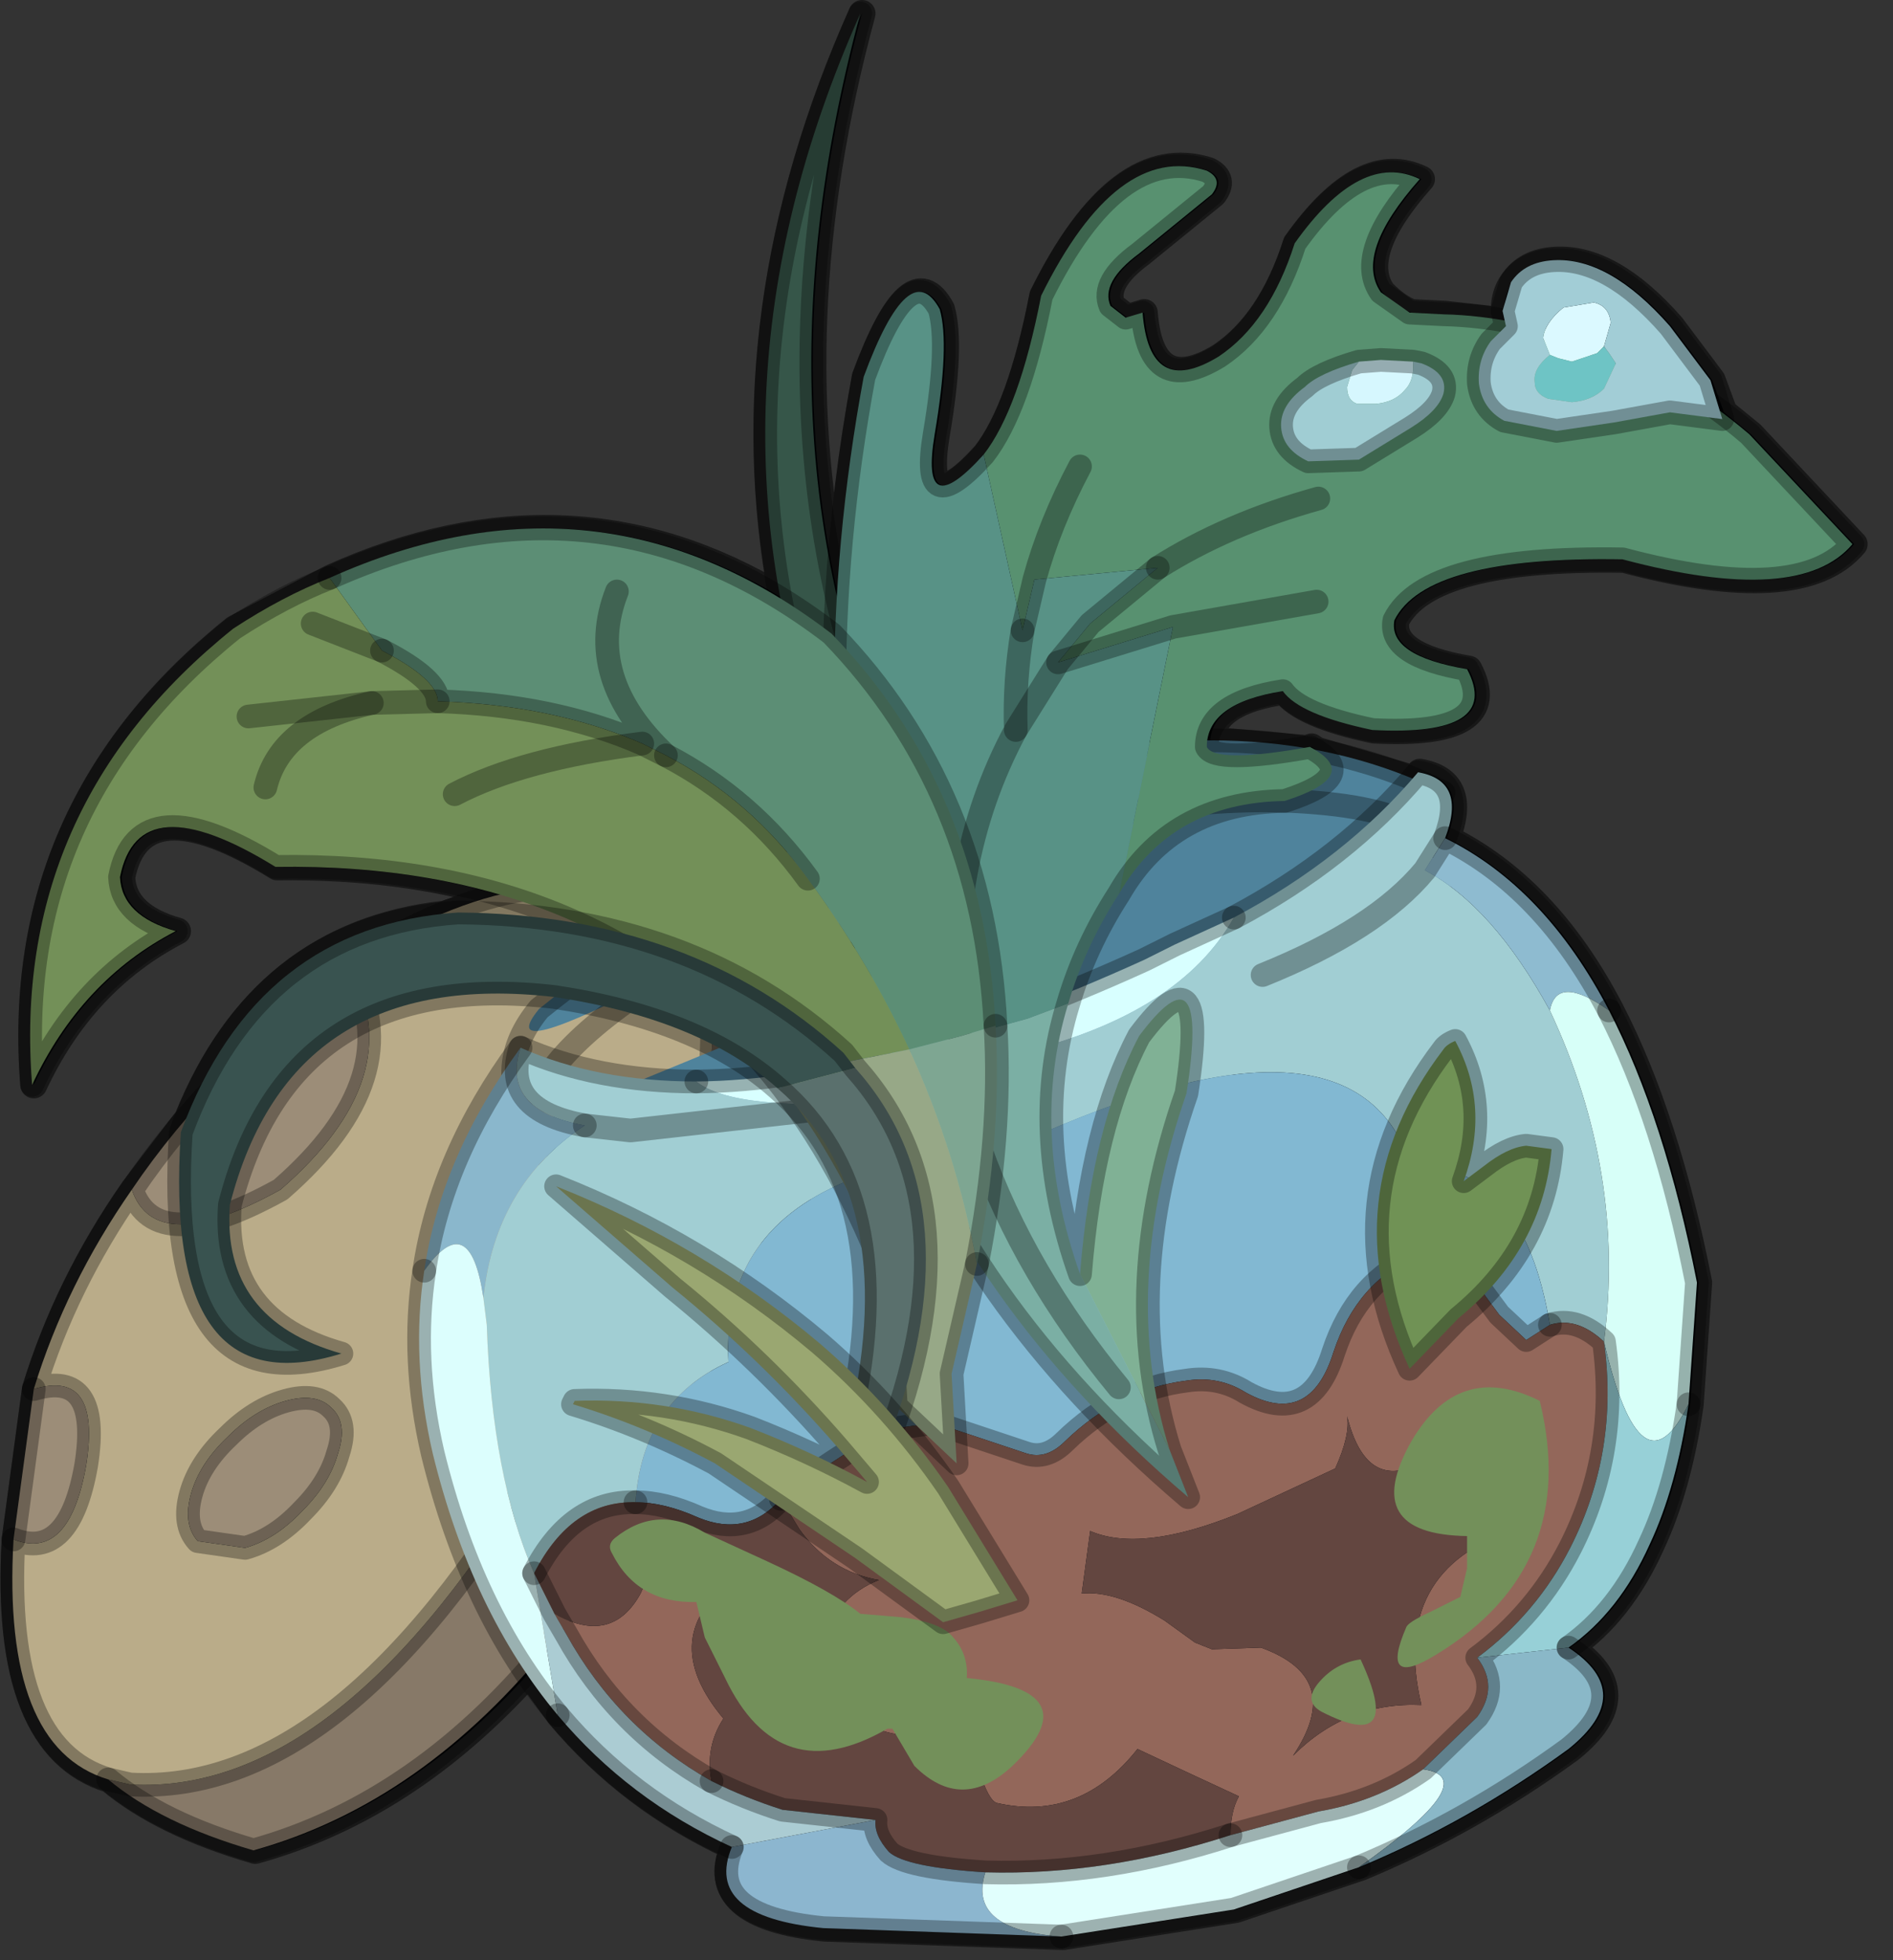 <?xml version="1.0" encoding="utf-8"?>
<svg version="1.1" id="Layer_1"
xmlns="http://www.w3.org/2000/svg"
xmlns:xlink="http://www.w3.org/1999/xlink"
width="56px" height="58px"
xml:space="preserve">
<rect width="100%" height="100%" fill="#333333" stroke="none"/>
<g id="PathID_52" transform="matrix(1, 0, 0, 1, 16.65, 23.45)">
<path style="fill:#00050B;fill-opacity:1" d="M19.25 -17.7L17.1 -15.95Q15.95 -15.1 16.25 -14.4L16.7 -14.05L17.2 -14.2Q17.4 -11.65 19.45 -12.9Q20.95 -13.9 21.7 -16.25Q23.65 -19 25.4 -18.15Q23.45 -15.95 24.25 -14.8Q24.7 -14.35 25.1 -14.2L26.1 -14.15L27.9 -13.95L27.85 -14.25Q27.85 -14.75 28.1 -15.1Q28.5 -15.7 29.35 -15.75Q31 -15.85 32.8 -13.8L34 -12.2L34.35 -11.25L35.15 -10.6L38.2 -7.35Q36.65 -5.5 31.4 -6.9Q25.6 -7 24.65 -5.1Q24.45 -4.05 26.8 -3.65Q27.85 -1.65 24 -1.85Q21.85 -2.3 21.35 -3Q19.25 -2.7 19.15 -1.55L22 -1.3L22.15 -1.35L22.3 -1.25L25.2 -0.4L25.35 -0.6Q26.8 -0.35 26.15 1.35Q29.1 2.8 31 6.45Q32.65 9.65 33.6 14.5L33.35 18.1Q33 20.55 32.2 22.25Q31.3 24.25 29.8 25.3Q31.85 26.65 29.8 28.3Q26.85 30.45 23.6 31.8L19.9 33.05L14.8 33.85L7.75 33.6Q4.2 33.25 5.05 31.2Q2 29.8 -0.1 27.3L-1 26.05Q-4.6 30.05 -9.1 31.3Q-11.85 30.5 -13.4 29.2Q-16.55 28.25 -16.2 22.1L-15.6 17.65Q-14.65 14.55 -12.7 11.75L-11.1 9.65Q-8.9 4.2 -3.5 3.6L-1.8 3.05Q-4.8 2.15 -8.45 2.2Q-12.5 -0.3 -13.05 2.5Q-13 3.65 -11.4 4.1Q-14.2 5.55 -15.65 8.65Q-16.3 0.45 -9.7 -4.85L-6.85 -6.35Q0.25 -9.55 6.5 -5.75Q4.9 -14.2 8.85 -23.05Q6.35 -13.8 8.15 -5.8Q8.35 -9.05 8.95 -12.3Q10.3 -15.95 11.2 -14.3Q11.5 -13.25 11.05 -10.6Q10.6 -7.9 12.5 -10Q13.55 -11.35 14.2 -14.7Q16.45 -19.25 19.1 -18.4Q19.6 -18.15 19.25 -17.7" />
<path style="fill:none;stroke-width:0.8;stroke-linecap:round;stroke-linejoin:round;stroke-miterlimit:3;stroke:#000000;stroke-opacity:0.529" d="M19.25 -17.7L17.1 -15.95Q15.95 -15.1 16.25 -14.4L16.7 -14.05L17.2 -14.2Q17.4 -11.65 19.45 -12.9Q20.95 -13.9 21.7 -16.25Q23.65 -19 25.4 -18.15Q23.45 -15.95 24.25 -14.8Q24.7 -14.35 25.1 -14.2L26.1 -14.15L27.9 -13.95L27.85 -14.25Q27.85 -14.75 28.1 -15.1Q28.5 -15.7 29.35 -15.75Q31 -15.85 32.8 -13.8L34 -12.2L34.35 -11.25L35.15 -10.6L38.2 -7.35Q36.65 -5.5 31.4 -6.9Q25.6 -7 24.65 -5.1Q24.45 -4.05 26.8 -3.65Q27.85 -1.65 24 -1.85Q21.85 -2.3 21.35 -3Q19.25 -2.7 19.15 -1.55L22 -1.3L22.15 -1.35L22.3 -1.25L25.2 -0.4L25.35 -0.6Q26.8 -0.35 26.15 1.35Q29.1 2.8 31 6.45Q32.65 9.65 33.6 14.5L33.35 18.1Q33 20.55 32.2 22.25Q31.3 24.25 29.8 25.3Q31.85 26.65 29.8 28.3Q26.85 30.45 23.6 31.8L19.9 33.05L14.8 33.85L7.75 33.6Q4.2 33.25 5.05 31.2Q2 29.8 -0.1 27.3L-1 26.05Q-4.6 30.05 -9.1 31.3Q-11.85 30.5 -13.4 29.2Q-16.55 28.25 -16.2 22.1L-15.6 17.65Q-14.65 14.55 -12.7 11.75L-11.1 9.65Q-8.9 4.2 -3.5 3.6L-1.8 3.05Q-4.8 2.15 -8.45 2.2Q-12.5 -0.3 -13.05 2.5Q-13 3.65 -11.4 4.1Q-14.2 5.55 -15.65 8.65Q-16.3 0.45 -9.7 -4.85L-6.85 -6.35Q0.25 -9.55 6.5 -5.75Q4.9 -14.2 8.85 -23.05Q6.35 -13.8 8.15 -5.8Q8.35 -9.05 8.95 -12.3Q10.3 -15.95 11.2 -14.3Q11.5 -13.25 11.05 -10.6Q10.6 -7.9 12.5 -10Q13.55 -11.35 14.2 -14.7Q16.45 -19.25 19.1 -18.4Q19.6 -18.15 19.25 -17.7z" />
</g>
<g id="PathID_53" transform="matrix(1, 0, 0, 1, 16.65, 23.45)">
<path style="fill:#877968;fill-opacity:1" d="M6.35 11.9Q0.9 28.5 -9.15 31.3Q-11.9 30.5 -13.45 29.2L-12.8 29.35Q-6.55 29.7 -0.65 19.7Q5.95 10 3.95 4.25L6.65 5.2Q7.85 8.35 6.35 11.9" />
<path style="fill:#BAAC89;fill-opacity:1" d="M-4.95 4.25Q0.55 1.3 3.95 4.25Q5.95 10 -0.65 19.7Q-6.55 29.7 -12.8 29.35L-13.45 29.2Q-16.6 28.25 -16.25 22.1Q-14.6 22.75 -14.1 19.9Q-13.65 17.05 -15.65 17.65Q-14.7 14.55 -12.75 11.75Q-12.05 13.8 -8.35 11.75Q-4.5 8.4 -6.3 5.2L-4.95 4.25M-10.8 22.15L-9.4 22.35Q-8.5 22.1 -7.7 21.25Q-6.9 20.45 -6.65 19.55Q-6.35 18.65 -6.85 18.2Q-7.3 17.75 -8.2 18Q-9.1 18.25 -9.9 19.05Q-10.75 19.85 -11 20.75Q-11.25 21.65 -10.8 22.15" />
<path style="fill:#9C8D78;fill-opacity:1" d="M-6.3 5.2Q-4.5 8.4 -8.35 11.75Q-12.05 13.8 -12.75 11.75Q-10.35 8.2 -6.3 5.2M-15.65 17.65Q-13.65 17.05 -14.1 19.9Q-14.6 22.75 -16.25 22.1L-15.65 17.65M-11 20.75Q-10.75 19.85 -9.9 19.05Q-9.1 18.25 -8.2 18Q-7.3 17.75 -6.85 18.2Q-6.35 18.65 -6.65 19.55Q-6.9 20.45 -7.7 21.25Q-8.5 22.1 -9.4 22.35L-10.8 22.15Q-11.25 21.65 -11 20.75" />
<path style="fill:none;stroke-width:0.7;stroke-linecap:round;stroke-linejoin:round;stroke-miterlimit:3;stroke:#000000;stroke-opacity:0.302" d="M3.95 4.25L6.65 5.2L6.35 4.45" />
<path style="fill:none;stroke-width:0.7;stroke-linecap:round;stroke-linejoin:round;stroke-miterlimit:3;stroke:#000000;stroke-opacity:0.302" d="M-13.45 29.2Q-11.9 30.5 -9.15 31.3Q0.9 28.5 6.35 11.9Q7.85 8.35 6.65 5.2" />
<path style="fill:none;stroke-width:0.7;stroke-linecap:round;stroke-linejoin:round;stroke-miterlimit:3;stroke:#000000;stroke-opacity:0.302" d="M-12.75 11.75Q-12.05 13.8 -8.35 11.75Q-4.5 8.4 -6.3 5.2Q-10.35 8.2 -12.75 11.75Q-14.7 14.55 -15.65 17.65Q-13.65 17.05 -14.1 19.9Q-14.6 22.75 -16.25 22.1Q-16.6 28.25 -13.45 29.2L-12.8 29.35Q-6.55 29.7 -0.65 19.7Q5.95 10 3.95 4.25Q0.55 1.3 -4.95 4.25L-6.3 5.2" />
<path style="fill:none;stroke-width:0.7;stroke-linecap:round;stroke-linejoin:round;stroke-miterlimit:3;stroke:#000000;stroke-opacity:0.302" d="M-11 20.75Q-10.75 19.85 -9.9 19.05Q-9.1 18.25 -8.2 18Q-7.3 17.75 -6.85 18.2Q-6.35 18.65 -6.65 19.55Q-6.9 20.45 -7.7 21.25Q-8.5 22.1 -9.4 22.35L-10.8 22.15Q-11.25 21.65 -11 20.75z" />
<path style="fill:none;stroke-width:0.7;stroke-linecap:round;stroke-linejoin:round;stroke-miterlimit:3;stroke:#000000;stroke-opacity:0.302" d="M-15.65 17.65L-16.25 22.1" />
</g>
<g id="PathID_54" transform="matrix(1, 0, 0, 1, 16.65, 23.45)">
<path style="fill:#4F839C;fill-opacity:1" d="M12.65 10.95Q7 12.5 3.05 12.15Q-0.4 11.85 -0.95 9.85Q-0.95 7.9 3.05 5.4Q-2.1 8.1 -0.7 6.4Q5.3 1.55 12.9 -0.6Q20.5 -2.75 26.05 0L25.65 1.3Q24.7 0.5 22.3 0.3Q26.25 1.8 26.25 2.6Q26.25 4.55 22.3 7Q18.3 9.45 12.65 10.95M22.3 0.3Q18.3 -0.05 12.65 1.45Q7 3 3.05 5.4Q-0.95 7.9 -0.95 9.85M3.05 5.4Q7 3 12.65 1.45Q18.3 -0.05 22.3 0.3Q24.7 0.5 25.65 1.3" />
<path style="fill:none;stroke-width:0.7;stroke-linecap:round;stroke-linejoin:round;stroke-miterlimit:3;stroke:#000000;stroke-opacity:0.302" d="M12.65 10.95Q7 12.5 3.05 12.15Q-0.4 11.85 -0.95 9.85Q-2.1 8.1 -0.7 6.4Q5.3 1.55 12.9 -0.6Q20.5 -2.75 26.05 0L25.65 1.3Q26.25 1.8 26.25 2.6Q26.25 4.55 22.3 7Q18.3 9.45 12.65 10.95z" />
<path style="fill:none;stroke-width:0.7;stroke-linecap:round;stroke-linejoin:round;stroke-miterlimit:3;stroke:#000000;stroke-opacity:0.302" d="M-0.95 9.85Q-0.95 7.9 3.05 5.4Q7 3 12.65 1.45Q18.3 -0.05 22.3 0.3Q24.7 0.5 25.65 1.3" />
</g>
<g id="PathID_55" transform="matrix(1, 0, 0, 1, 16.65, 23.45)">
<path style="fill:#365649;fill-opacity:1" d="M8.8 -23.05Q5.3 -10.05 10.25 0.4L7.85 -0.75Q3.7 -11.6 8.8 -23.05" />
<path style="fill:none;stroke-width:0.7;stroke-linecap:round;stroke-linejoin:round;stroke-miterlimit:3;stroke:#000000;stroke-opacity:0.302" d="M7.85 -0.75L10.25 0.4Q5.3 -10.05 8.8 -23.05Q3.7 -11.6 7.85 -0.75z" />
</g>
<g id="PathID_56" transform="matrix(1, 0, 0, 1, 16.65, 23.45)">
<path style="fill:#A1CED3;fill-opacity:1" d="M-0.85 23.1Q-2.1 20.25 -2.25 15.75L-2.35 14.95Q-2 11.6 0.65 9.85L2 10L9.6 9.15L2 10L0.65 9.85Q-1.85 9.4 -1.25 7.55Q1 8.55 3.95 8.55Q5.05 9.45 9.6 9.15L11.1 8.75L13.55 7.7Q18.25 6.55 19.85 3.7Q23.15 1.95 25.3 -0.6Q26.75 -0.35 26.1 1.35L25.5 2.3Q27.5 3.35 29.2 6.45Q31.45 11.25 30.8 16.25Q30 15.5 29.2 15.75Q28.4 10.95 25.1 11.05Q23.3 5.5 12.1 11.05L8.65 11.4Q4.7 12.9 4.9 16.85Q2.35 18 2.15 21Q0.25 20.95 -0.85 23.1M20.7 5.4Q24.05 4.05 25.5 2.3Q24.05 4.05 20.7 5.4" />
<path style="fill:#8EBBD0;fill-opacity:1" d="M26.1 1.35Q29.05 2.8 30.95 6.45Q29.4 5.35 29.2 6.45Q27.5 3.35 25.5 2.3L26.1 1.35" />
<path style="fill:#82B8D2;fill-opacity:1" d="M4 21.45Q3 21 2.15 21Q2.35 18 4.9 16.85Q4.7 12.9 8.65 11.4L12.1 11.05Q23.3 5.5 25.1 11.05Q28.4 10.95 29.2 15.75L28.5 16.2L27.7 15.45L26.7 14.1Q26.15 13.35 25.3 13.7Q23.5 14.45 22.8 16.55Q22.1 18.8 20.2 17.75Q19.4 17.25 18.45 17.4Q16.45 17.65 14.85 19.2Q14.3 19.75 13.7 19.55L11 18.65L9.55 18.85Q7.95 19.75 6.45 20.9Q5.45 22.05 4 21.45" />
<path style="fill:#93675A;fill-opacity:1" d="M30.8 16.25Q31.25 19.5 29.8 22.35Q28.8 24.3 27.05 25.6Q27.7 26.45 27.05 27.35L25.45 28.9Q24.1 29.85 22.35 30.15L19.75 30.85Q19.75 30.15 20 29.7L18.6 29.05L17 28.3Q15.3 30.45 12.85 29.9Q12.6 29.85 12.3 28.9L12 27.65Q9.05 28.55 7.75 26.3Q7.45 25.75 7.7 25.1Q8.1 23.8 9.35 23.3Q7.9 23.05 7 21.8L6.45 20.9Q7.95 19.75 9.55 18.85L11 18.65L13.7 19.55Q14.3 19.75 14.85 19.2Q16.45 17.65 18.45 17.4Q19.4 17.25 20.2 17.75Q22.1 18.8 22.8 16.55Q23.5 14.45 25.3 13.7Q26.15 13.35 26.7 14.1L27.7 15.45L28.5 16.2L29.2 15.75Q30 15.5 30.8 16.25M23.2 18.45Q23.3 19 22.85 20L19.95 21.35Q17.1 22.5 15.6 21.85L15.35 23.7Q16.35 23.6 17.8 24.5L18.7 25.15L19.2 25.35L20.65 25.3Q23.15 26.2 21.6 28.5Q23.2 26.9 25.4 27Q24.45 23 28.2 21.8Q26.8 20.1 27.4 17.95Q26.7 19.05 25.6 19.7Q23.8 20.85 23.2 18.45M-0.25 24.3Q1.45 25.25 2.3 23.7L2.7 22.8Q3.85 23.3 5.15 23.2Q2.7 24.95 4.75 27.4Q4.2 28.25 4.4 29.25Q1.65 27.7 0.1 24.9L-0.25 24.3" />
<path style="fill:#634640;fill-opacity:1" d="M12.5 31.95Q10.15 31.8 9.65 31.35Q9.2 30.85 9.25 30.4L6.5 30.1Q5.4 29.75 4.4 29.25Q4.2 28.25 4.75 27.4Q2.7 24.95 5.15 23.2Q3.85 23.3 2.7 22.8L2.3 23.7Q1.45 25.25 -0.25 24.3L-0.85 23.1Q0.25 20.95 2.15 21Q3 21 4 21.45Q5.45 22.05 6.45 20.9L7 21.8Q7.9 23.05 9.35 23.3Q8.1 23.8 7.7 25.1Q7.45 25.75 7.75 26.3Q9.05 28.55 12 27.65L12.3 28.9Q12.6 29.85 12.85 29.9Q15.3 30.45 17 28.3L18.6 29.05L20 29.7Q19.75 30.15 19.75 30.85Q16.05 32.05 12.5 31.95M25.6 19.7Q26.7 19.05 27.4 17.95Q26.8 20.1 28.2 21.8Q24.45 23 25.4 27Q23.2 26.9 21.6 28.5Q23.15 26.2 20.65 25.3L19.2 25.35L18.7 25.15L17.8 24.5Q16.35 23.6 15.35 23.7L15.6 21.85Q17.1 22.5 19.95 21.35L22.85 20Q23.3 19 23.2 18.45Q23.8 20.85 25.6 19.7" />
<path style="fill:#D7FFF8;fill-opacity:1" d="M33.55 14.5L33.3 18.1Q31.9 20.95 30.8 16.25Q31.45 11.25 29.2 6.45Q29.4 5.35 30.95 6.45Q32.6 9.65 33.55 14.5" />
<path style="fill:#97D0D7;fill-opacity:1" d="M33.3 18.1Q32.95 20.55 32.15 22.25Q31.25 24.25 29.75 25.3L27.05 25.6Q28.8 24.3 29.8 22.35Q31.25 19.5 30.8 16.25Q31.9 20.95 33.3 18.1" />
<path style="fill:#D8FFFF;fill-opacity:1" d="M13.55 7.7L11.1 8.75L9.6 9.15Q5.05 9.45 3.95 8.55Q9.4 8.5 17.2 4.95L18.1 4.5L19.85 3.7Q18.25 6.55 13.55 7.7" />
<path style="fill:#8CB6CF;fill-opacity:1" d="M7.7 33.6Q4.15 33.25 5 31.2L9.25 30.4Q9.2 30.85 9.65 31.35Q10.15 31.8 12.5 31.95Q11.95 33.65 14.75 33.85L7.7 33.6" />
<path style="fill:#E1FFFD;fill-opacity:1" d="M23.55 31.8L19.85 33.05L14.75 33.85Q11.95 33.65 12.5 31.95Q16.05 32.05 19.75 30.85L22.35 30.15Q24.1 29.85 25.45 28.9Q27.3 29.15 23.55 31.8" />
<path style="fill:#ABCCD3;fill-opacity:1" d="M-0.15 27.3L-0.85 23.1L-0.25 24.3L0.1 24.9Q1.65 27.7 4.4 29.25Q5.4 29.75 6.5 30.1L9.25 30.4L5 31.2Q1.95 29.8 -0.15 27.3" />
<path style="fill:#8AB8C8;fill-opacity:1" d="M29.75 25.3Q31.8 26.65 29.75 28.3Q26.8 30.45 23.55 31.8Q27.3 29.15 25.45 28.9L27.05 27.35Q27.7 26.45 27.05 25.6L29.75 25.3" />
<path style="fill:#DCFEFD;fill-opacity:1" d="M-3.85 19.55Q-4.5 16.75 -4.1 14.15Q-2.75 12.25 -2.35 14.95L-2.25 15.75Q-2.1 20.25 -0.85 23.1L-0.15 27.3Q-2.7 24.25 -3.85 19.55" />
<path style="fill:#8AB7CC;fill-opacity:1" d="M0.65 9.85Q-2 11.6 -2.35 14.95Q-2.75 12.25 -4.1 14.15Q-3.6 10.75 -1.25 7.55Q-1.85 9.4 0.65 9.85" />
<path style="fill:none;stroke-width:0.7;stroke-linecap:round;stroke-linejoin:round;stroke-miterlimit:3;stroke:#000000;stroke-opacity:0.302" d="M30.95 6.45Q29.05 2.8 26.1 1.35L25.5 2.3Q24.05 4.05 20.7 5.4" />
<path style="fill:none;stroke-width:0.7;stroke-linecap:round;stroke-linejoin:round;stroke-miterlimit:3;stroke:#000000;stroke-opacity:0.302" d="M6.45 20.9Q7.95 19.75 9.55 18.85L11 18.65L13.7 19.55Q14.3 19.75 14.85 19.2Q16.45 17.65 18.45 17.4Q19.4 17.25 20.2 17.75Q22.1 18.8 22.8 16.55Q23.5 14.45 25.3 13.7Q26.15 13.35 26.7 14.1L27.7 15.45L28.5 16.2L29.2 15.75" />
<path style="fill:none;stroke-width:0.7;stroke-linecap:round;stroke-linejoin:round;stroke-miterlimit:3;stroke:#000000;stroke-opacity:0.302" d="M2.15 21Q3 21 4 21.45Q5.45 22.05 6.45 20.9" />
<path style="fill:none;stroke-width:0.7;stroke-linecap:round;stroke-linejoin:round;stroke-miterlimit:3;stroke:#000000;stroke-opacity:0.302" d="M19.75 30.85L22.35 30.15Q24.1 29.85 25.45 28.9L27.05 27.35Q27.7 26.45 27.05 25.6Q28.8 24.3 29.8 22.35Q31.25 19.5 30.8 16.25Q30 15.5 29.2 15.75" />
<path style="fill:none;stroke-width:0.7;stroke-linecap:round;stroke-linejoin:round;stroke-miterlimit:3;stroke:#000000;stroke-opacity:0.302" d="M29.75 25.3Q31.25 24.25 32.15 22.25Q32.95 20.55 33.3 18.1" />
<path style="fill:none;stroke-width:0.7;stroke-linecap:round;stroke-linejoin:round;stroke-miterlimit:3;stroke:#000000;stroke-opacity:0.302" d="M33.3 18.1L33.55 14.5Q32.6 9.65 30.95 6.45" />
<path style="fill:none;stroke-width:0.7;stroke-linecap:round;stroke-linejoin:round;stroke-miterlimit:3;stroke:#000000;stroke-opacity:0.302" d="M19.85 3.7L18.1 4.5L17.2 4.95Q9.4 8.5 3.95 8.55" />
<path style="fill:none;stroke-width:0.7;stroke-linecap:round;stroke-linejoin:round;stroke-miterlimit:3;stroke:#000000;stroke-opacity:0.302" d="M9.6 9.15L11.1 8.75" />
<path style="fill:none;stroke-width:0.7;stroke-linecap:round;stroke-linejoin:round;stroke-miterlimit:3;stroke:#000000;stroke-opacity:0.302" d="M19.85 3.7Q23.15 1.95 25.3 -0.6Q26.75 -0.35 26.1 1.35" />
<path style="fill:none;stroke-width:0.7;stroke-linecap:round;stroke-linejoin:round;stroke-miterlimit:3;stroke:#000000;stroke-opacity:0.302" d="M0.65 9.85L2 10L9.6 9.15" />
<path style="fill:none;stroke-width:0.7;stroke-linecap:round;stroke-linejoin:round;stroke-miterlimit:3;stroke:#000000;stroke-opacity:0.302" d="M4.4 29.25Q5.4 29.75 6.5 30.1L9.25 30.4Q9.2 30.85 9.65 31.35Q10.15 31.8 12.5 31.95Q16.05 32.05 19.75 30.85" />
<path style="fill:none;stroke-width:0.7;stroke-linecap:round;stroke-linejoin:round;stroke-miterlimit:3;stroke:#000000;stroke-opacity:0.302" d="M14.75 33.85L19.85 33.05L23.55 31.8" />
<path style="fill:none;stroke-width:0.7;stroke-linecap:round;stroke-linejoin:round;stroke-miterlimit:3;stroke:#000000;stroke-opacity:0.302" d="M5 31.2Q4.15 33.25 7.7 33.6L14.75 33.85" />
<path style="fill:none;stroke-width:0.7;stroke-linecap:round;stroke-linejoin:round;stroke-miterlimit:3;stroke:#000000;stroke-opacity:0.302" d="M4.4 29.25Q1.65 27.7 0.1 24.9L-0.25 24.3L-0.85 23.1" />
<path style="fill:none;stroke-width:0.7;stroke-linecap:round;stroke-linejoin:round;stroke-miterlimit:3;stroke:#000000;stroke-opacity:0.302" d="M-0.15 27.3Q1.95 29.8 5 31.2" />
<path style="fill:none;stroke-width:0.7;stroke-linecap:round;stroke-linejoin:round;stroke-miterlimit:3;stroke:#000000;stroke-opacity:0.302" d="M23.55 31.8Q26.8 30.45 29.75 28.3Q31.8 26.65 29.75 25.3" />
<path style="fill:none;stroke-width:0.7;stroke-linecap:round;stroke-linejoin:round;stroke-miterlimit:3;stroke:#000000;stroke-opacity:0.302" d="M-1.25 7.55Q-3.6 10.75 -4.1 14.15" />
<path style="fill:none;stroke-width:0.7;stroke-linecap:round;stroke-linejoin:round;stroke-miterlimit:3;stroke:#000000;stroke-opacity:0.302" d="M0.65 9.85Q-1.85 9.4 -1.25 7.55Q1 8.55 3.95 8.55" />
<path style="fill:none;stroke-width:0.7;stroke-linecap:round;stroke-linejoin:round;stroke-miterlimit:3;stroke:#000000;stroke-opacity:0.302" d="M-4.1 14.15Q-4.5 16.75 -3.85 19.55Q-2.7 24.25 -0.15 27.3" />
<path style="fill:none;stroke-width:0.7;stroke-linecap:round;stroke-linejoin:round;stroke-miterlimit:3;stroke:#000000;stroke-opacity:0.302" d="M2.15 21Q0.25 20.95 -0.85 23.1" />
</g>
<g id="PathID_57" transform="matrix(1, 0, 0, 1, 16.65, 23.45)">
<path style="fill:#73905A;fill-opacity:1" d="M26.55 23.8L26.75 22.95L26.75 22Q23.55 21.95 25.1 19.2Q26.5 16.8 28.9 18Q30.1 22.9 25.85 25.5Q24.15 26.55 24.95 24.7Q25 24.55 25.65 24.25L26.55 23.8M10 24.4Q11.2 24.55 11.55 25Q12 25.5 11.95 26.2Q15.65 26.55 13.3 28.8Q11.8 30.2 10.4 28.8L9.75 27.7L9.6 27.7Q6.4 29.55 4.8 26.2L4.2 25L3.95 23.95Q2.2 24 1.45 22.5Q1.3 22.25 1.55 22.05Q2.8 21.05 4.2 21.9L6.05 22.75Q8 23.65 8.8 24.3L10 24.4M22.35 26.35Q22.85 25.75 23.6 25.65Q24.9 28.45 22.45 27.2Q21.9 26.9 22.35 26.35" />
</g>
<g id="PathID_58" transform="matrix(1, 0, 0, 1, 16.65, 23.45)">
<path style="fill:#589170;fill-opacity:1" d="M18.05 -4.9L22.3 -5.65L18.05 -4.9L14.65 -3.85L15.6 -5L17.6 -6.65Q19.65 -7.95 22.35 -8.7Q19.65 -7.95 17.6 -6.65L13.95 -6.3Q14.4 -7.95 15.3 -9.65Q14.4 -7.95 13.95 -6.3L13.6 -4.8L12.45 -10Q13.5 -11.35 14.15 -14.7Q16.4 -19.25 19.05 -18.4Q19.55 -18.15 19.2 -17.7L17.05 -15.95Q15.9 -15.1 16.2 -14.4L16.65 -14.05L17.15 -14.2Q17.35 -11.65 19.4 -12.9Q20.9 -13.9 21.65 -16.25Q23.6 -19 25.35 -18.15Q23.4 -15.95 24.2 -14.8L25.05 -14.2L26.05 -14.15Q28.2 -14.1 30.7 -13.2Q33.05 -12.35 35.1 -10.6L38.15 -7.35Q36.6 -5.5 31.35 -6.9Q25.55 -7 24.6 -5.1Q24.4 -4.05 26.75 -3.65Q27.8 -1.65 23.95 -1.85Q21.8 -2.3 21.3 -3Q19.05 -2.65 19.05 -1.35Q19.3 -0.85 22.1 -1.35Q23.7 -0.5 21.35 0.25Q18 0.3 16.45 3L18.05 -4.9" />
<path style="fill:#589286;fill-opacity:1" d="M17.6 -6.65L15.6 -5L14.65 -3.85L13.4 -1.85L14.65 -3.85L18.05 -4.9L16.45 3Q15.45 4.55 14.95 6.25L13.75 6.7L11.75 7.25Q11.25 2.15 13.4 -1.85Q13.35 -3.3 13.6 -4.8Q13.35 -3.3 13.4 -1.85Q11.25 2.15 11.75 7.25Q10.3 7.65 9.45 8L9 6.55Q7.1 -2.6 8.9 -12.3Q10.25 -15.95 11.15 -14.3Q11.45 -13.25 11 -10.6Q10.55 -7.9 12.45 -10L13.6 -4.8L13.95 -6.3L17.6 -6.65" />
<path style="fill:#7BAFA4;fill-opacity:1" d="M11.75 7.25Q11.9 8.85 12.35 10.55Q13.65 14.2 16.45 17.6Q13.65 14.2 12.35 10.55Q11.9 8.85 11.75 7.25L13.75 6.7L14.95 6.25Q13.8 10 15.3 14.25L17.95 19.45L18.5 20.85Q11.7 15.05 9.45 8Q10.3 7.65 11.75 7.25" />
<path style="fill:#80B195;fill-opacity:1" d="M15.3 14.25Q15.65 9.85 17.05 7.2Q19.15 4.4 18.45 8.9Q16.45 14.65 17.95 19.45L15.3 14.25" />
<path style="fill:none;stroke-width:0.7;stroke-linecap:round;stroke-linejoin:round;stroke-miterlimit:3;stroke:#000000;stroke-opacity:0.302" d="M12.45 -10Q13.5 -11.35 14.15 -14.7Q16.4 -19.25 19.05 -18.4Q19.55 -18.15 19.2 -17.7L17.05 -15.95Q15.9 -15.1 16.2 -14.4L16.65 -14.05L17.15 -14.2Q17.35 -11.65 19.4 -12.9Q20.9 -13.9 21.65 -16.25Q23.6 -19 25.35 -18.15Q23.4 -15.95 24.2 -14.8L25.05 -14.2L26.05 -14.15Q28.2 -14.1 30.7 -13.2Q33.05 -12.35 35.1 -10.6L38.15 -7.35Q36.6 -5.5 31.35 -6.9Q25.55 -7 24.6 -5.1Q24.4 -4.05 26.75 -3.65Q27.8 -1.65 23.95 -1.85Q21.8 -2.3 21.3 -3Q19.05 -2.65 19.05 -1.35Q19.3 -0.85 22.1 -1.35Q23.7 -0.5 21.35 0.25Q18 0.3 16.45 3Q15.45 4.55 14.95 6.25Q13.8 10 15.3 14.25Q15.65 9.85 17.05 7.2Q19.15 4.4 18.45 8.9Q16.45 14.65 17.95 19.45L18.5 20.85Q11.7 15.05 9.45 8L9 6.55Q7.1 -2.6 8.9 -12.3Q10.25 -15.95 11.15 -14.3Q11.45 -13.25 11 -10.6Q10.55 -7.9 12.45 -10z" />
<path style="fill:none;stroke-width:0.7;stroke-linecap:round;stroke-linejoin:round;stroke-miterlimit:3;stroke:#000000;stroke-opacity:0.302" d="M13.6 -4.8L13.95 -6.3Q14.4 -7.95 15.3 -9.65" />
<path style="fill:none;stroke-width:0.7;stroke-linecap:round;stroke-linejoin:round;stroke-miterlimit:3;stroke:#000000;stroke-opacity:0.302" d="M11.75 7.25Q11.25 2.15 13.4 -1.85Q13.35 -3.3 13.6 -4.8" />
<path style="fill:none;stroke-width:0.7;stroke-linecap:round;stroke-linejoin:round;stroke-miterlimit:3;stroke:#000000;stroke-opacity:0.302" d="M13.4 -1.85L14.65 -3.85L15.6 -5L17.6 -6.65" />
<path style="fill:none;stroke-width:0.7;stroke-linecap:round;stroke-linejoin:round;stroke-miterlimit:3;stroke:#000000;stroke-opacity:0.302" d="M14.65 -3.85L18.05 -4.9L22.3 -5.65" />
<path style="fill:none;stroke-width:0.7;stroke-linecap:round;stroke-linejoin:round;stroke-miterlimit:3;stroke:#000000;stroke-opacity:0.302" d="M17.6 -6.65Q19.65 -7.95 22.35 -8.7" />
<path style="fill:none;stroke-width:0.7;stroke-linecap:round;stroke-linejoin:round;stroke-miterlimit:3;stroke:#000000;stroke-opacity:0.302" d="M16.45 17.6Q13.65 14.2 12.35 10.55Q11.9 8.85 11.75 7.25" />
</g>
<g id="PathID_59" transform="matrix(1, 0, 0, 1, 16.65, 23.45)">
<path style="fill:#5C8E75;fill-opacity:1" d="M-6.9 -6.35Q1.1 -9.95 7.95 -4.7Q12.45 -0.05 12.8 6.9L11.8 7.2L10.25 7.6Q9.05 5 7.25 2.55Q5.55 0.2 3.05 -1.1Q0.6 -3.4 1.6 -5.95Q0.6 -3.4 3.05 -1.1L2.35 -1.45Q-0.3 -2.6 -3.7 -2.7Q-3.7 -3.35 -5.35 -4.2L-6.9 -6.35" />
<path style="fill:#739058;fill-opacity:1" d="M7.25 2.55Q9.05 5 10.25 7.6L6.25 8.4Q1.1 2.05 -8.5 2.2Q-12.55 -0.3 -13.1 2.5Q-13.05 3.65 -11.45 4.1Q-14.25 5.55 -15.7 8.65Q-16.35 0.45 -9.75 -4.85Q-8.3 -5.8 -6.9 -6.35L-5.35 -4.2Q-3.7 -3.35 -3.7 -2.7Q-0.3 -2.6 2.35 -1.45L3.05 -1.1Q5.55 0.2 7.25 2.55M-7.4 -5L-5.35 -4.2L-7.4 -5M-3.7 -2.7L-5.65 -2.65L-9.3 -2.25L-5.65 -2.65L-3.7 -2.7M-8.8 -0.15Q-8.35 -2.05 -5.65 -2.65Q-8.35 -2.05 -8.8 -0.15M-3.2 0.05Q-1.2 -1 2.35 -1.45Q-1.2 -1 -3.2 0.05" />
<path style="fill:#7EA692;fill-opacity:1" d="M12.25 13.95Q11.65 10.65 10.25 7.6L11.8 7.2L12.8 6.9Q13 10.15 12.25 13.95" />
<path style="fill:#97A887;fill-opacity:1" d="M12.25 13.95L11.5 17.2L11.65 19.85L9.85 18.15L9.65 14.55Q8.3 10.95 6.25 8.4L10.25 7.6Q11.65 10.65 12.25 13.95" />
<path style="fill:none;stroke-width:0.7;stroke-linecap:round;stroke-linejoin:round;stroke-miterlimit:3;stroke:#000000;stroke-opacity:0.302" d="M-5.35 -4.2Q-3.7 -3.35 -3.7 -2.7Q-0.3 -2.6 2.35 -1.45L3.05 -1.1Q0.6 -3.4 1.6 -5.95" />
<path style="fill:none;stroke-width:0.7;stroke-linecap:round;stroke-linejoin:round;stroke-miterlimit:3;stroke:#000000;stroke-opacity:0.302" d="M12.8 6.9Q12.45 -0.05 7.95 -4.7Q1.1 -9.95 -6.9 -6.35" />
<path style="fill:none;stroke-width:0.7;stroke-linecap:round;stroke-linejoin:round;stroke-miterlimit:3;stroke:#000000;stroke-opacity:0.302" d="M-5.35 -4.2L-7.4 -5" />
<path style="fill:none;stroke-width:0.7;stroke-linecap:round;stroke-linejoin:round;stroke-miterlimit:3;stroke:#000000;stroke-opacity:0.302" d="M12.25 13.95L11.5 17.2L11.65 19.85L9.85 18.15L9.65 14.55Q8.3 10.95 6.25 8.4Q1.1 2.05 -8.5 2.2Q-12.55 -0.3 -13.1 2.5Q-13.05 3.65 -11.45 4.1Q-14.25 5.55 -15.7 8.65Q-16.35 0.45 -9.75 -4.85Q-8.3 -5.8 -6.9 -6.35" />
<path style="fill:none;stroke-width:0.7;stroke-linecap:round;stroke-linejoin:round;stroke-miterlimit:3;stroke:#000000;stroke-opacity:0.302" d="M7.25 2.55Q5.55 0.2 3.05 -1.1" />
<path style="fill:none;stroke-width:0.7;stroke-linecap:round;stroke-linejoin:round;stroke-miterlimit:3;stroke:#000000;stroke-opacity:0.302" d="M12.25 13.95Q13 10.15 12.8 6.9" />
<path style="fill:none;stroke-width:0.7;stroke-linecap:round;stroke-linejoin:round;stroke-miterlimit:3;stroke:#000000;stroke-opacity:0.302" d="M-9.3 -2.25L-5.65 -2.65L-3.7 -2.7" />
<path style="fill:none;stroke-width:0.7;stroke-linecap:round;stroke-linejoin:round;stroke-miterlimit:3;stroke:#000000;stroke-opacity:0.302" d="M-5.65 -2.65Q-8.35 -2.05 -8.8 -0.15" />
<path style="fill:none;stroke-width:0.7;stroke-linecap:round;stroke-linejoin:round;stroke-miterlimit:3;stroke:#000000;stroke-opacity:0.302" d="M2.35 -1.45Q-1.2 -1 -3.2 0.05" />
</g>
<g id="PathID_60" transform="matrix(1, 0, 0, 1, 16.65, 23.45)">
<path style="fill:#5A706D;fill-opacity:1" d="M9.5 19.5L8.5 18.5Q10 11.9 6.35 8.75L8.65 8.15Q12.35 12.3 9.5 19.5" />
<path style="fill:#395350;fill-opacity:1" d="M-0.25 6.05Q-8.05 5.15 -9.85 12.2Q-10.1 15.6 -6.55 16.6Q-11.85 18.25 -11.3 10.05Q-9.05 3.95 -3.1 3.55Q3.8 3.6 8.3 7.7L8.65 8.15L6.35 8.75Q4.05 6.7 -0.25 6.05" />
<path style="fill:none;stroke-width:0.7;stroke-linecap:round;stroke-linejoin:round;stroke-miterlimit:3;stroke:#000000;stroke-opacity:0.302" d="M8.65 8.15L8.3 7.7Q3.8 3.6 -3.1 3.55Q-9.05 3.95 -11.3 10.05Q-11.85 18.25 -6.55 16.6Q-10.1 15.6 -9.85 12.2Q-8.05 5.15 -0.25 6.05Q4.05 6.7 6.35 8.75Q10 11.9 8.5 18.5L9.5 19.5Q12.35 12.3 8.65 8.15z" />
</g>
<g id="PathID_61" transform="matrix(1, 0, 0, 1, 16.65, 23.45)">
<path style="fill:#709255;fill-opacity:1" d="M26.4 7.35Q27.45 9.3 26.65 11.5L27.25 11.05Q27.95 10.5 28.5 10.45L29.25 10.55Q29 13.5 26.5 15.55L25.05 17.05Q22.7 12 26.05 7.6Q26.15 7.45 26.4 7.35" />
<path style="fill:#9AA771;fill-opacity:1" d="M0.3 18.1L0.35 18Q3.05 17.9 5.55 18.8Q7.35 19.5 9 20.4L8.15 19.4Q5.9 16.8 3.25 14.65L-0.2 11.65Q4.1 13.35 7.6 16.3Q9.75 18.15 11.4 20.55L13.45 23.9L12.3 24.25L11.25 24.55L8.65 22.65L4.5 19.85Q2.45 18.75 0.3 18.1" />
<path style="fill:none;stroke-width:0.7;stroke-linecap:round;stroke-linejoin:round;stroke-miterlimit:3;stroke:#000000;stroke-opacity:0.302" d="M26.4 7.35Q27.45 9.3 26.65 11.5L27.25 11.05Q27.95 10.5 28.5 10.45L29.25 10.55Q29 13.5 26.5 15.55L25.05 17.05Q22.7 12 26.05 7.6Q26.15 7.45 26.4 7.35z" />
<path style="fill:none;stroke-width:0.7;stroke-linecap:round;stroke-linejoin:round;stroke-miterlimit:3;stroke:#000000;stroke-opacity:0.302" d="M4.5 19.85L8.65 22.65L11.25 24.55L12.3 24.25L13.45 23.9L11.4 20.55Q9.75 18.15 7.6 16.3Q4.1 13.35 -0.2 11.65L3.25 14.65Q5.9 16.8 8.15 19.4L9 20.4Q7.35 19.5 5.55 18.8Q3.05 17.9 0.35 18L0.3 18.1Q2.45 18.75 4.5 19.85z" />
</g>
<g id="PathID_62" transform="matrix(1, 0, 0, 1, 16.65, 23.45)">
<path style="fill:#DBF9FF;fill-opacity:1" d="M30.6 -13L29.85 -12.75L29.45 -12.85L29.2 -12.95L29 -13.45Q29.05 -13.9 29.6 -14.35L30.5 -14.5Q30.95 -14.4 31 -13.9L30.8 -13.2L30.6 -13" />
<path style="fill:#6EC4C5;fill-opacity:1" d="M29.2 -12.95L29.45 -12.85L29.85 -12.75L30.6 -13L30.8 -13.2L30.95 -13L31.15 -12.7L30.8 -11.95Q30.45 -11.6 29.85 -11.55L29.15 -11.65Q28.75 -11.8 28.75 -12.15Q28.7 -12.55 29.2 -12.95" />
<path style="fill:#A2CDD6;fill-opacity:1" d="M28.75 -12.15Q28.75 -11.8 29.15 -11.65L29.85 -11.55Q30.45 -11.6 30.8 -11.95L31.15 -12.7L30.95 -13L30.8 -13.2L31 -13.9Q30.95 -14.4 30.5 -14.5L29.6 -14.35Q29.05 -13.9 29 -13.45L29.2 -12.95Q28.7 -12.55 28.75 -12.15M29.3 -15.75Q30.95 -15.85 32.75 -13.8L33.95 -12.2L34.3 -11.05L32.75 -11.25L31.1 -10.95L29.4 -10.7L27.85 -11Q27.2 -11.35 27.1 -12.1Q27.05 -12.8 27.45 -13.35L27.9 -13.8L27.8 -14.25L28.05 -15.1Q28.45 -15.7 29.3 -15.75" />
<path style="fill:#D6F7FE;fill-opacity:1" d="M24.9 -11.9Q24.6 -11.55 24.05 -11.5L23.5 -11.5Q23.2 -11.6 23.2 -12L23.35 -12.5L23.55 -12.75L24.2 -12.8L25.15 -12.75Q25.2 -12.2 24.9 -11.9" />
<path style="fill:#A0CDD3;fill-opacity:1" d="M25.15 -12.75L25.4 -12.7Q26.2 -12.4 26.05 -11.8Q25.9 -11.3 25.1 -10.8L23.55 -9.85L22.05 -9.8Q21.3 -10.15 21.25 -10.8Q21.2 -11.45 21.95 -12Q22.35 -12.4 23.55 -12.75L23.35 -12.5L23.2 -12Q23.2 -11.6 23.5 -11.5L24.05 -11.5Q24.6 -11.55 24.9 -11.9Q25.2 -12.2 25.15 -12.75" />
<path style="fill:none;stroke-width:0.7;stroke-linecap:round;stroke-linejoin:round;stroke-miterlimit:3;stroke:#000000;stroke-opacity:0.302" d="M23.55 -12.75L24.2 -12.8L25.15 -12.75L25.4 -12.7Q26.2 -12.4 26.05 -11.8Q25.9 -11.3 25.1 -10.8L23.55 -9.85L22.05 -9.8Q21.3 -10.15 21.25 -10.8Q21.2 -11.45 21.95 -12Q22.35 -12.4 23.55 -12.75z" />
<path style="fill:none;stroke-width:0.7;stroke-linecap:round;stroke-linejoin:round;stroke-miterlimit:3;stroke:#000000;stroke-opacity:0.302" d="M28.05 -15.1L27.8 -14.25L27.9 -13.8L27.45 -13.35Q27.05 -12.8 27.1 -12.1Q27.2 -11.35 27.85 -11L29.4 -10.7L31.1 -10.95L32.75 -11.25L34.3 -11.05L33.95 -12.2L32.75 -13.8Q30.95 -15.85 29.3 -15.75Q28.45 -15.7 28.05 -15.1z" />
</g>
</svg>
